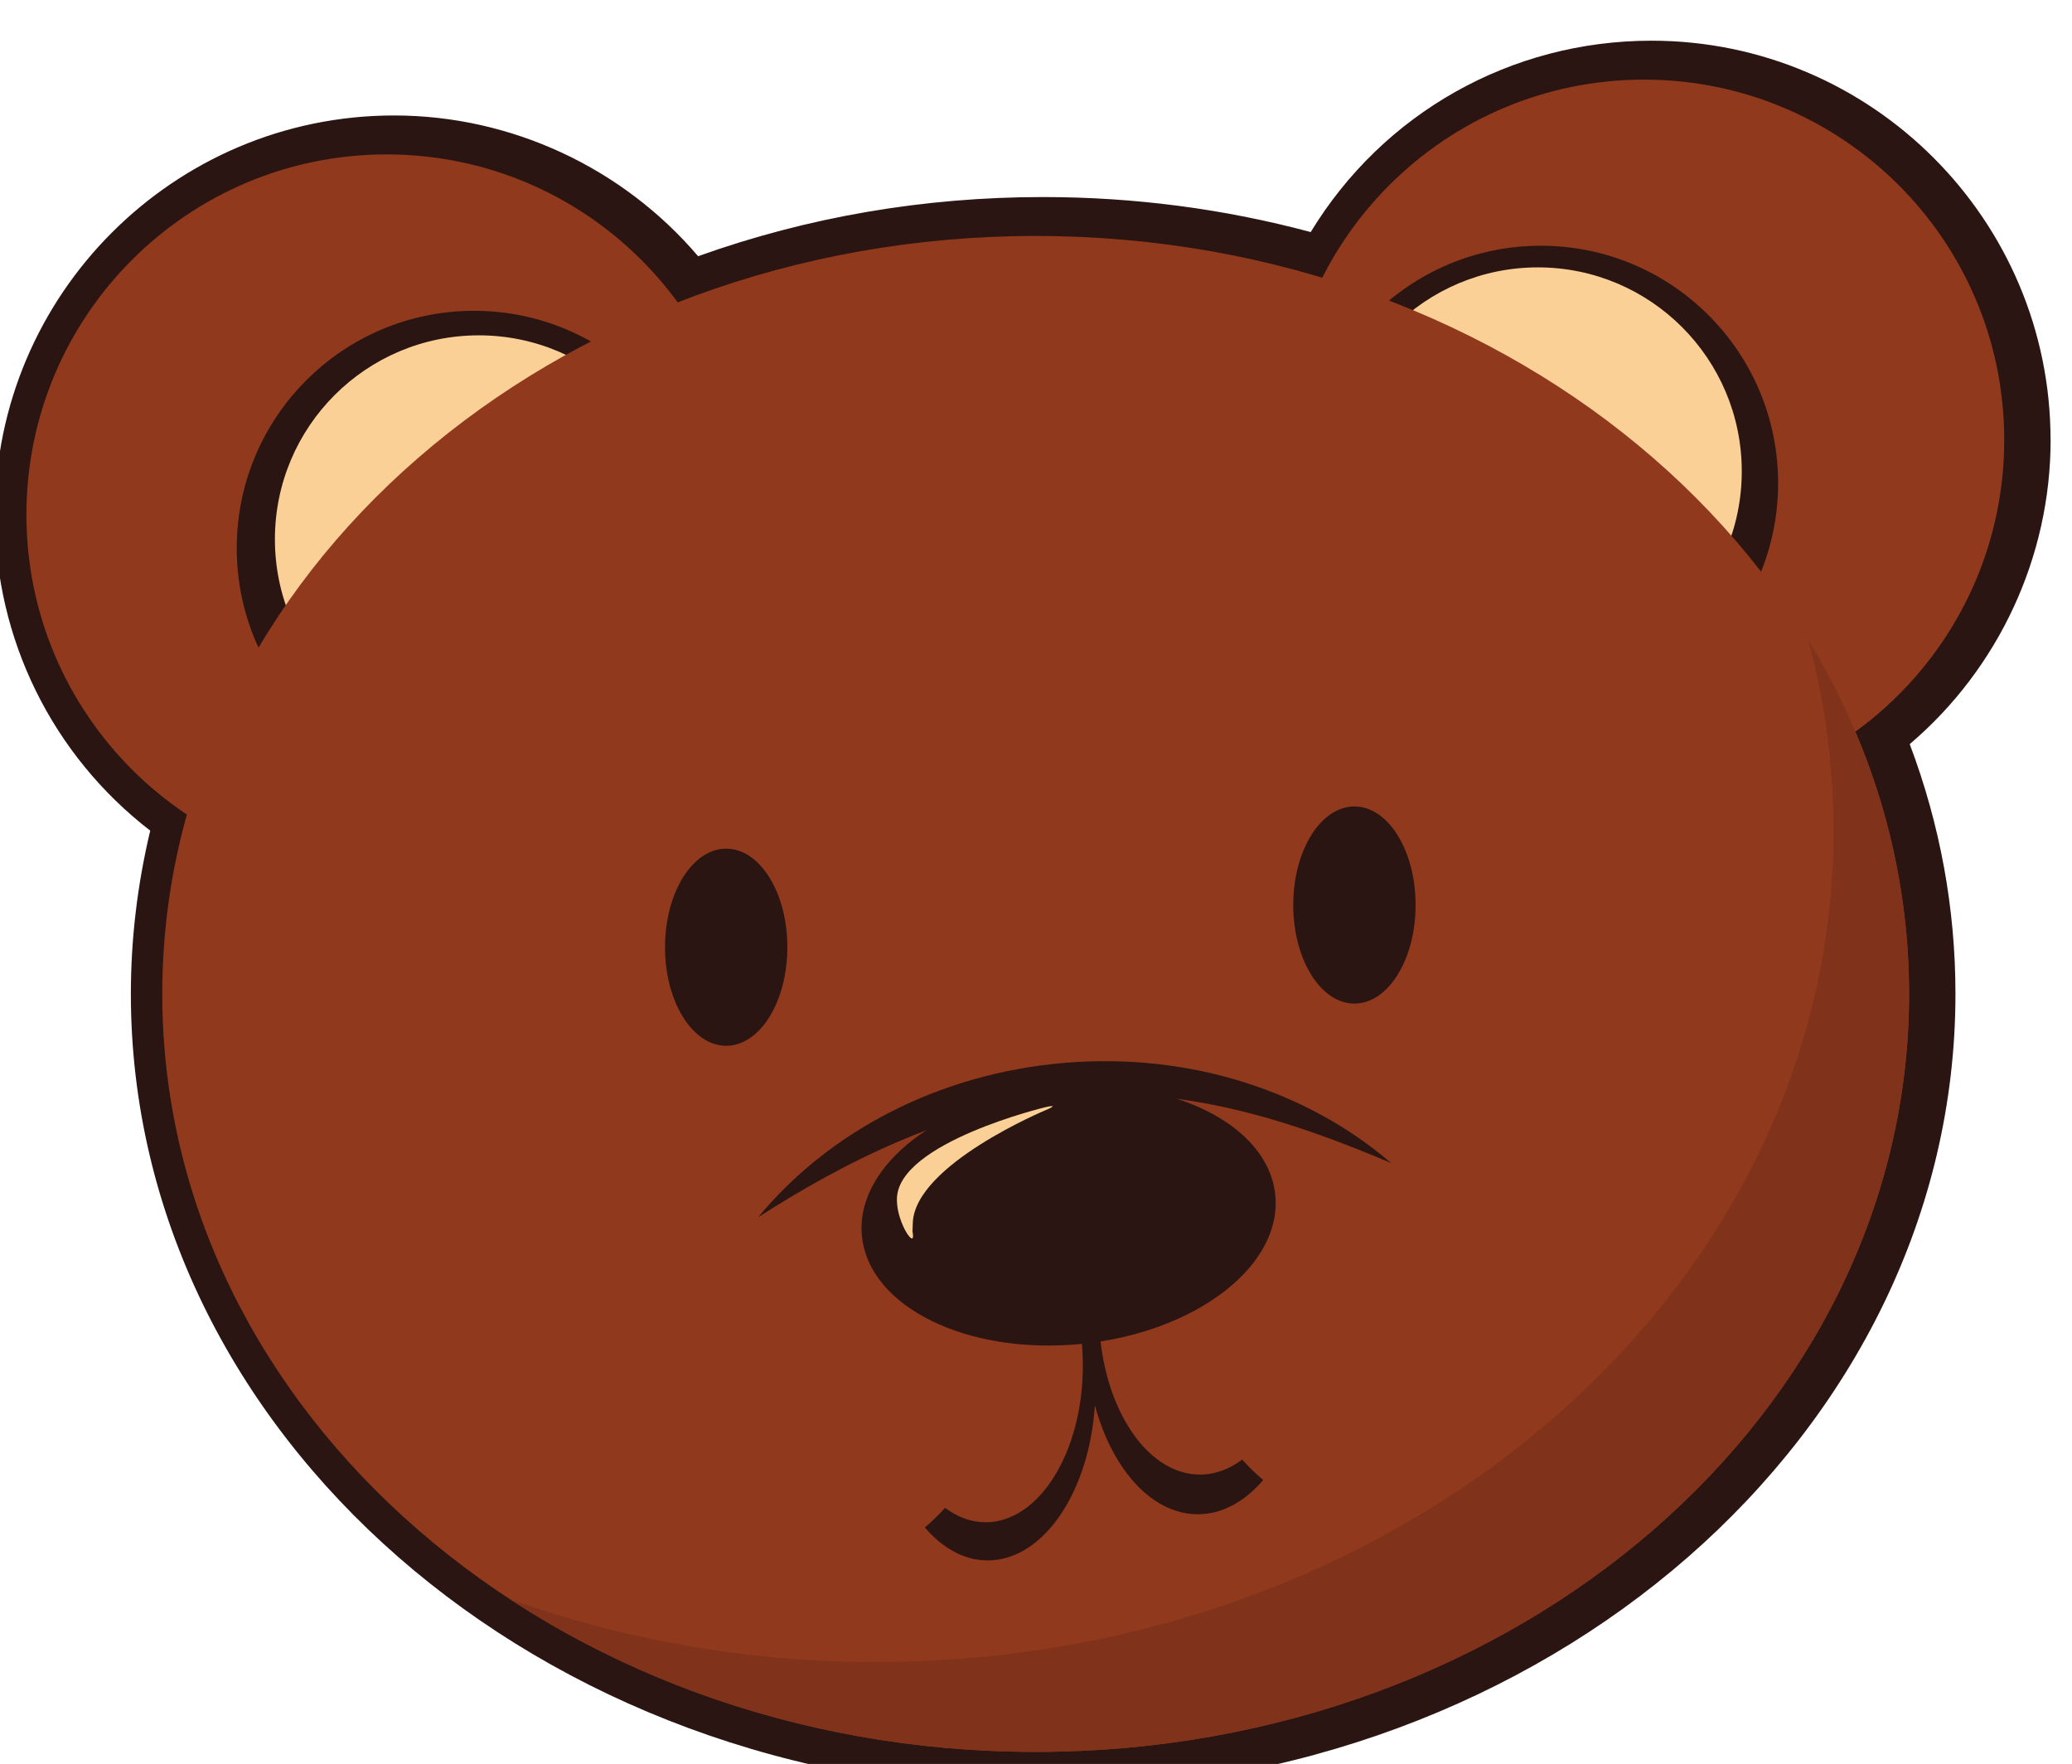 <?xml version="1.0" encoding="UTF-8"?>
<!-- Created with Inkscape (http://www.inkscape.org/) -->
<svg width="80.597mm" height="68.603mm" version="1.1" viewBox="0 0 80.597 68.603" xmlns="http://www.w3.org/2000/svg">
 <g transform="matrix(.035 0 0 -.035 -24.981 201.23)" clip-path="url(#clipPath3313)">
  <path d="m2744.2 4919.6c37.36-87.89 56.31-180.27 56.31-274.58 0-440.58-416.05-799.03-927.45-799.03-511.39 0-927.44 358.45-927.44 799.03 0 62.84 8.734 125.95 25.961 187.57l8.441 30.2-26.09 17.39c-99.805 66.52-159.39 177.69-159.39 297.38 0 196.93 160.21 357.14 357.14 357.14 113.62 0 221.53-54.93 288.66-146.94l19.62-26.89 31 12.11c120.76 47.16 249.31 71.08 382.1 71.08 104.45 0 207.4-15.07 306.01-44.79l34.72-10.47 16.33 32.38c61.16 121.27 183.4 196.61 319 196.61 196.93 0 357.14-160.21 357.14-357.14 0-113.96-55.2-222.07-147.68-289.18l-27.85-20.21zm248.48 341.05c0 244.58-198.98 443.56-443.56 443.56-156.35 0-298.38-80.62-378.69-212.65-96.4 25.84-196.25 38.91-297.37 38.91-132.63 0-261.46-22.1-383.45-65.74-83.88 98.48-207.89 156.39-337.93 156.39-244.57 0-443.56-198.98-443.56-443.56 0-138.25 63.981-267.33 172.6-351.14-14.293-59.81-21.523-120.69-21.523-181.4 0-488.24 454.82-885.44 1013.9-885.44s1013.9 397.2 1013.9 885.44c0 95.01-17.08 188.21-50.82 277.56 98.61 83.88 156.58 207.89 156.58 338.07" fill="#2a1512"/>
  <path d="m1543.8 5177.5c0-221.1-179.24-400.35-400.35-400.35-221.1 0-400.34 179.25-400.34 400.35 0 221.11 179.24 400.35 400.34 400.35 221.11 0 400.35-179.24 400.35-400.35" fill="#90391d"/>
  <path d="m2941.2 5260.6c0-221.1-179.24-400.34-400.35-400.34-221.1 0-400.35 179.24-400.35 400.34 0 221.11 179.25 400.35 400.35 400.35 221.11 0 400.35-179.24 400.35-400.35" fill="#90391d"/>
  <path d="m2689.9 5212.6c0-145.68-118.1-263.77-263.78-263.77s-263.77 118.09-263.77 263.77 118.09 263.77 263.77 263.77 263.78-118.09 263.78-263.77" fill="#2a1512"/>
  <path d="m2649.5 5225.7c0-125.15-101.46-226.61-226.61-226.61-125.16 0-226.62 101.46-226.62 226.61 0 125.16 101.46 226.62 226.62 226.62 125.15 0 226.61-101.46 226.61-226.62" fill="#fbd097"/>
  <path d="m1504.4 5140.3c0-145.68-118.09-263.78-263.77-263.78s-263.77 118.1-263.77 263.78 118.09 263.77 263.77 263.77 263.77-118.09 263.77-263.77" fill="#2a1512"/>
  <path d="m1472.5 5150.2c0-125.15-101.46-226.61-226.62-226.61-125.15 0-226.61 101.46-226.61 226.61s101.46 226.61 226.61 226.61c125.16 0 226.62-101.46 226.62-226.61" fill="#fbd097"/>
  <path d="m2835.4 4645c0-465.15-434.58-842.24-970.65-842.24-536.08 0-970.66 377.09-970.66 842.24 0 465.16 434.58 842.24 970.66 842.24 536.07 0 970.65-377.08 970.65-842.24" fill="#90391d"/>
  <path d="m2723.4 5038.1c18.36-67.96 28.1-138.79 28.1-211.6 0-510.19-476.65-923.78-1064.6-923.78-143.96 0-281.21 24.85-406.46 69.78 162.57-106.54 364.97-169.75 584.41-169.75 536.07 0 970.65 377.09 970.65 842.24 0 142-40.56 275.75-112.08 393.11" fill="#80331a"/>
  <g fill="#2a1512">
   <path d="m1904.3 4531.6c132.28 11.31 253.54-31.36 355.5-74.52-92.04 79.18-222.83 123.29-363.78 111.24s-262.36-77.74-339.61-171.4c93.16 59.84 215.61 123.37 347.89 134.68"/>
   <path d="m2287 4743.8c0-60.49-30.44-109.53-67.99-109.53-37.54 0-67.98 49.04-67.98 109.53s30.44 109.53 67.98 109.53c37.55 0 67.99-49.04 67.99-109.53"/>
   <path d="m1588.8 4696.9c0-60.49-30.44-109.52-67.99-109.52-37.54 0-67.98 49.03-67.98 109.52s30.44 109.53 67.98 109.53c37.55 0 67.99-49.04 67.99-109.53"/>
   <path d="m1915.5 4256.1c-126.85-12.56-236.01 41.07-243.81 119.81s88.71 152.75 215.57 165.32c126.85 12.57 236.01-41.07 243.81-119.81s-88.72-152.75-215.57-165.32"/>
  </g>
  <path d="m1728.2 4390.5c2.26 64.79 147.84 125.44 147.84 125.44 10.36 4.32 9.9 5.7-1.01 3.07 0 0-162.28-39.06-164.44-100.9-0.7-19.8 10.33-37.87 10.33-37.87 5.84-9.58 8.97-9.2 6.95 0.84l0.33 9.42" fill="#fbd097"/>
  <path d="m1864.8 4380.7c31.51-30.38 52.59-85.84 52.41-149.37-0.26-95.94-48.75-173.58-108.3-173.42-16.03 0.05-31.18 5.88-44.83 16.03-6.91-7.77-14.48-14.99-22.48-21.84 19.57-22.85 43.57-36.49 69.62-36.57 66.01-0.18 119.76 85.89 120.05 192.24 0.21 75.92-26.94 141.46-66.47 172.93" fill="#2a1512"/>
  <path d="m1989.5 4446.6c-32.77-31.59-54.7-89.28-54.52-155.35 0.28-99.78 50.71-180.53 112.64-180.36 16.68 0.05 32.43 6.11 46.63 16.67 7.19-8.08 15.06-15.59 23.38-22.71-20.36-23.77-45.32-37.96-72.41-38.04-68.65-0.18-124.56 89.33-124.86 199.94-0.22 78.96 28.02 147.12 69.14 179.85" fill="#2a1512"/>
 </g>
</svg>
